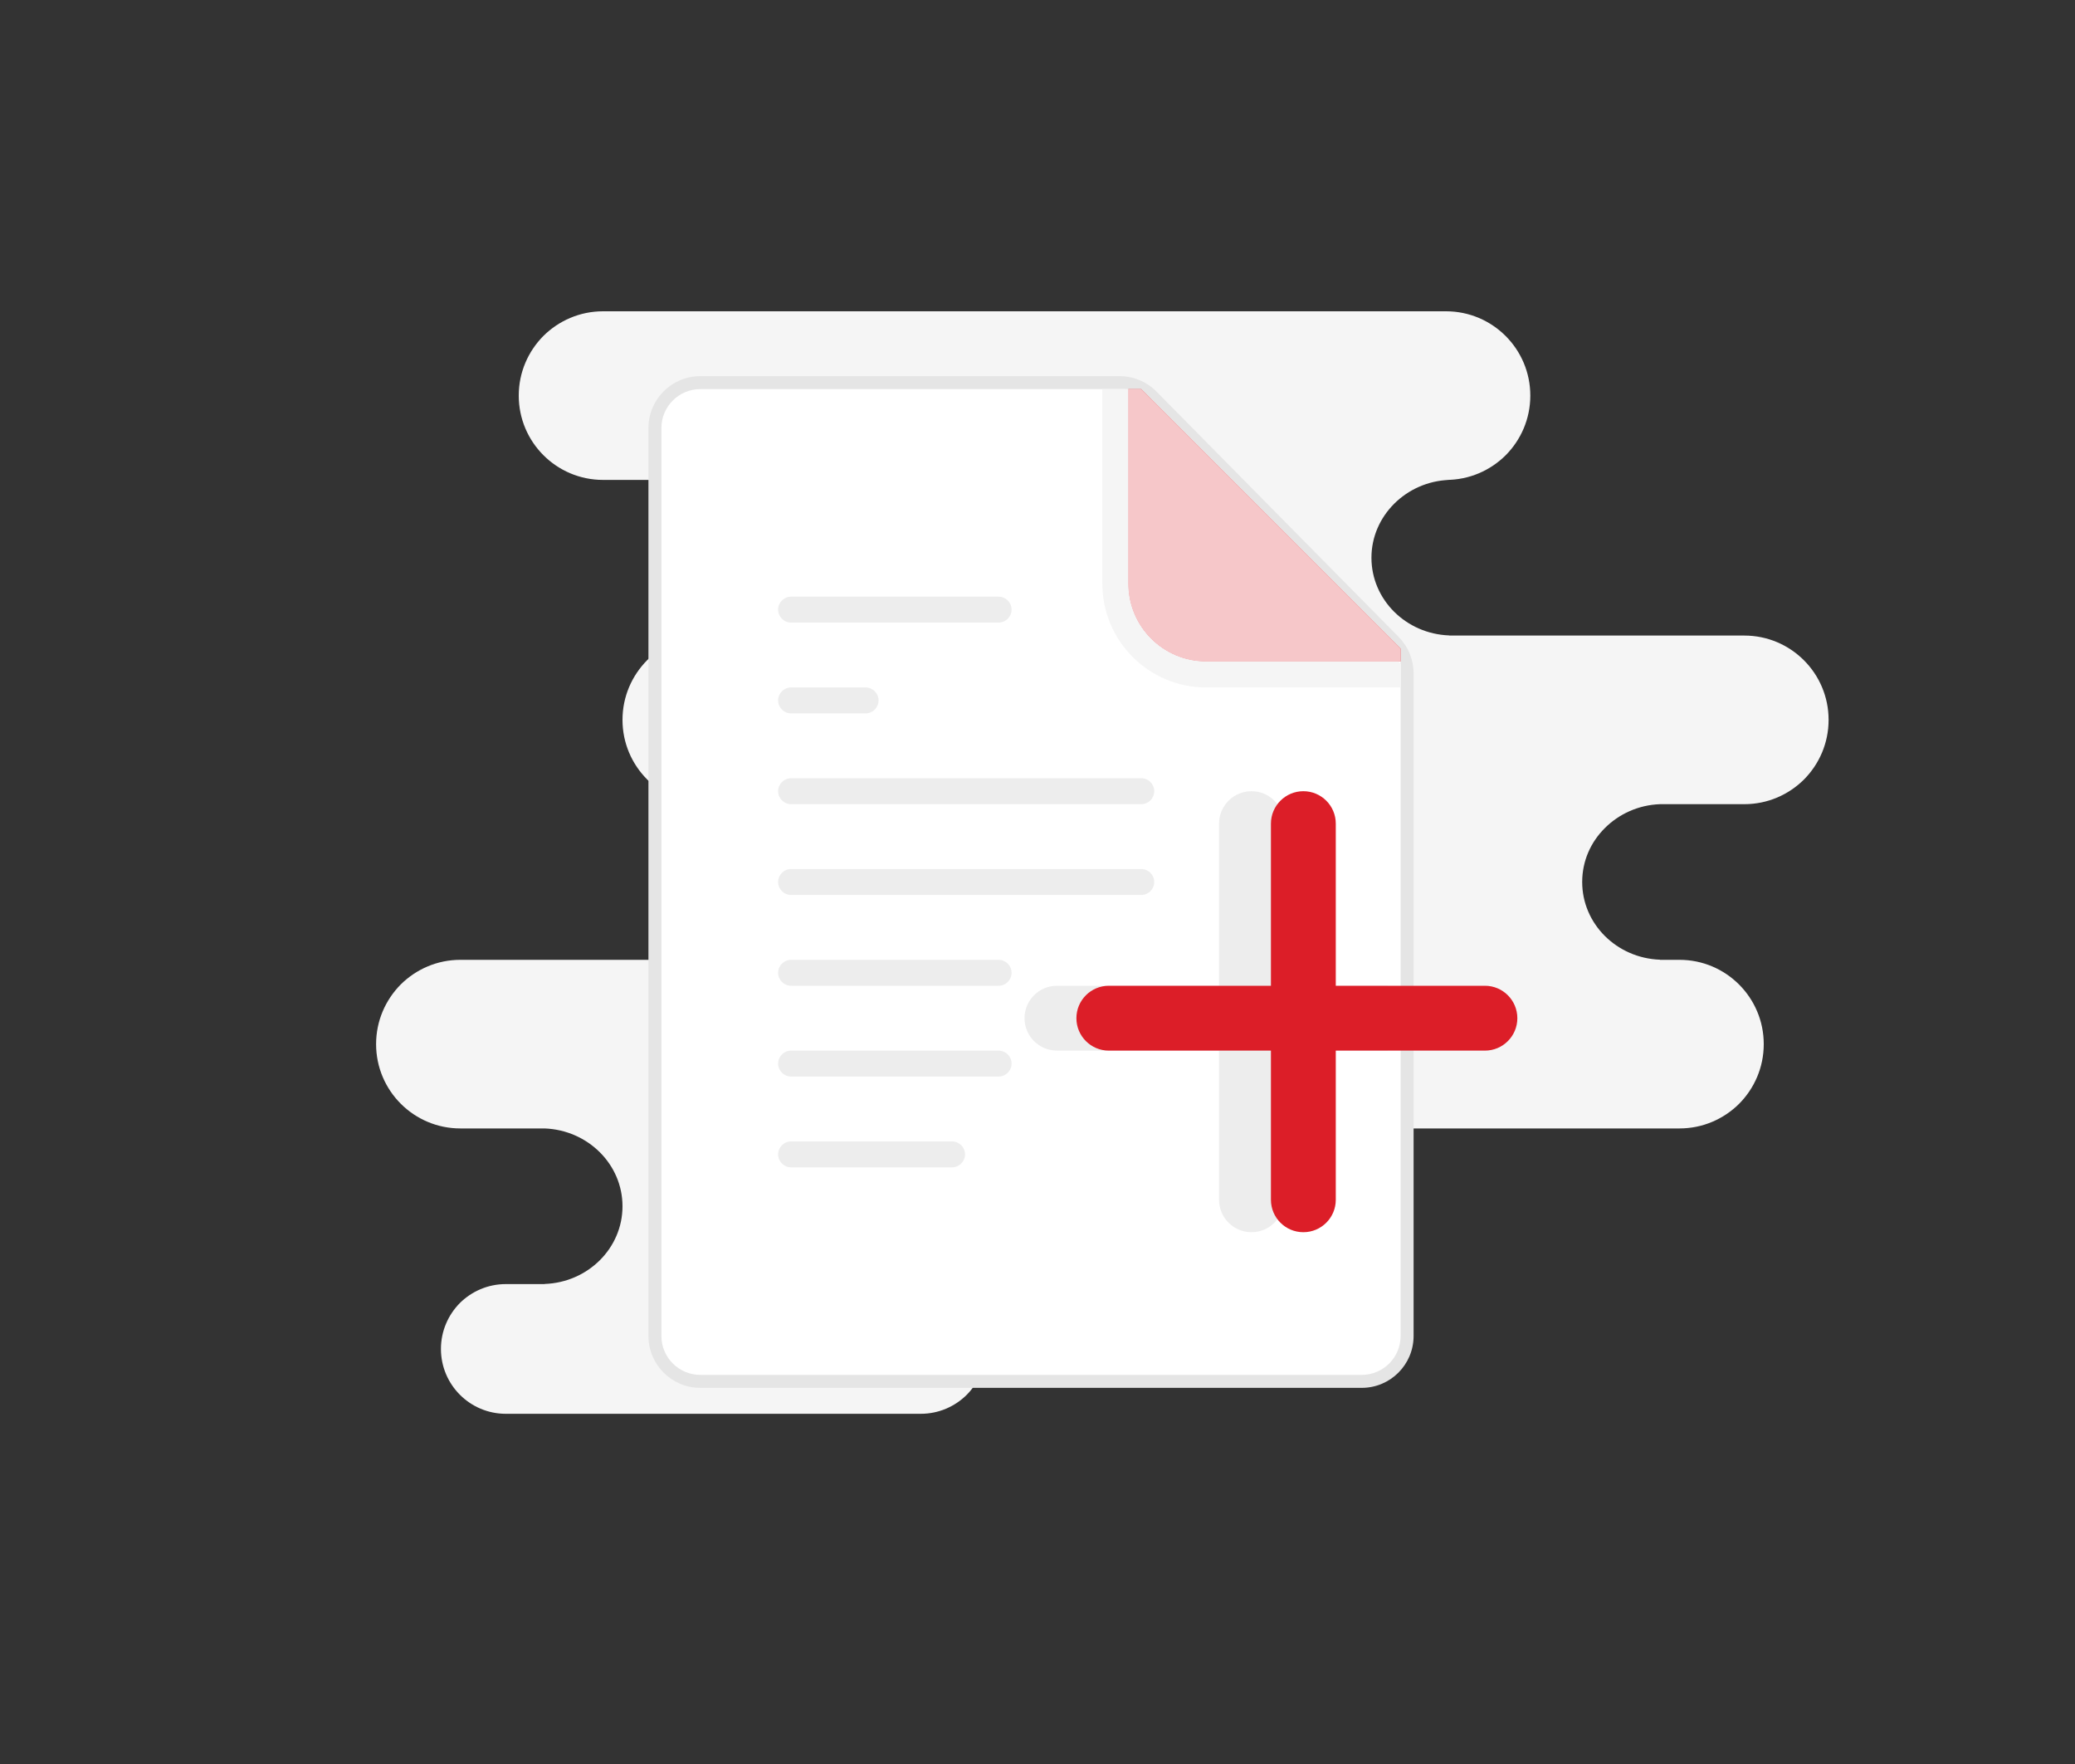 <svg width="160" height="136" viewBox="0 0 160 136" fill="none" xmlns="http://www.w3.org/2000/svg">
<rect x="0" y="0" width="160" height="136" fill="#333333" stroke="none"/>
<path d="M123.75 63.84C122.66 64.92 122 66.38 122 68C122 71.23 124.66 73.87 128 73.99V74H129.5C133.09 74 136 76.91 136 80.5C136 82.3 135.27 83.92 134.1 85.1C132.92 86.27 131.3 87 129.5 87H71C69.33 87.06 67.83 87.76 66.75 88.84C65.66 89.92 65 91.38 65 93C65 96.23 67.66 98.87 71 98.99V99C73.76 99 76 101.24 76 104C76 105.38 75.44 106.63 74.54 107.54C73.63 108.44 72.38 109 71 109H39C36.24 109 34 106.76 34 104C34 102.62 34.56 101.37 35.46 100.46C36.37 99.56 37.62 99 39 99H42V98.99C45.34 98.87 48 96.23 48 93C48 89.77 45.34 87.13 42 87H35.5C31.91 87 29 84.09 29 80.5C29 78.7 29.73 77.08 30.9 75.9C32.08 74.73 33.7 74 35.5 74H67V73.99C70.34 73.87 73 71.23 73 68C73 64.77 70.34 62.13 67 62H54.5C50.91 62 48 59.09 48 55.5C48 53.7 48.73 52.08 49.9 50.9C51.08 49.73 52.7 49 54.5 49H54V48.99C57.34 48.87 60 46.23 60 43C60 39.77 57.34 37.13 54 37H46.5C42.91 37 40 34.09 40 30.5C40 28.7 40.73 27.08 41.9 25.9C43.08 24.73 44.7 24 46.5 24H111.5C115.09 24 118 26.91 118 30.5C118 32.3 117.27 33.92 116.1 35.1C114.92 36.27 113.3 37 111.5 37H111.75C110.08 37.06 108.58 37.76 107.5 38.84C106.42 39.92 105.75 41.38 105.75 43C105.75 46.23 108.41 48.87 111.75 48.99V49H134.5C138.09 49 141 51.91 141 55.5C141 57.3 140.27 58.92 139.1 60.1C137.92 61.27 136.3 62 134.5 62H128C126.33 62.06 124.83 62.76 123.75 63.84Z" fill="#F5F5F5"/>
<path fill-rule="evenodd" clip-rule="evenodd" d="M89.175 30.19C88.423 29.428 87.398 29 86.328 29H54C51.791 29 50 30.791 50 33V103C50 105.209 51.791 107 54 107H105C107.209 107 109 105.209 109 103V51.914C109 50.863 108.586 49.853 107.847 49.104L89.175 30.19Z" fill="#E5E5E5"/>
<path fill-rule="evenodd" clip-rule="evenodd" d="M88.879 30.879C88.316 30.316 87.553 30 86.757 30H54C52.343 30 51 31.343 51 33V103C51 104.657 52.343 106 54 106H105C106.657 106 108 104.657 108 103V51.243C108 50.447 107.684 49.684 107.121 49.121L88.879 30.879Z" fill="white"/>
<path d="M61 53H66.744C67.296 53 67.744 53.448 67.744 54C67.744 54.552 67.296 55 66.744 55H61C60.448 55 60 54.552 60 54C60 53.448 60.448 53 61 53Z" fill="#EDEDED"/>
<path d="M61 60H88C88.552 60 89 60.448 89 61C89 61.552 88.552 62 88 62H61C60.448 62 60 61.552 60 61C60 60.448 60.448 60 61 60Z" fill="#EDEDED"/>
<path d="M61 67H88C88.552 67 89 67.448 89 68C89 68.552 88.552 69 88 69H61C60.448 69 60 68.552 60 68C60 67.448 60.448 67 61 67Z" fill="#EDEDED"/>
<path d="M61 74H77C77.552 74 78 74.448 78 75C78 75.552 77.552 76 77 76H61C60.448 76 60 75.552 60 75C60 74.448 60.448 74 61 74Z" fill="#EDEDED"/>
<path d="M61 81H77C77.552 81 78 81.448 78 82C78 82.552 77.552 83 77 83H61C60.448 83 60 82.552 60 82C60 81.448 60.448 81 61 81Z" fill="#EDEDED"/>
<path d="M61 88H73.41C73.963 88 74.41 88.448 74.41 89C74.41 89.552 73.963 90 73.41 90H61C60.448 90 60 89.552 60 89C60 88.448 60.448 88 61 88Z" fill="#EDEDED"/>
<path d="M61 46H77C77.552 46 78 46.448 78 47C78 47.552 77.552 48 77 48H61C60.448 48 60 47.552 60 47C60 46.448 60.448 46 61 46Z" fill="#EDEDED"/>
<path d="M88 30H87V45C87 48.314 89.686 51 93 51H108V50L88 30Z" fill="#DC1E28"/>
<path opacity="0.75" d="M88 30H87V45C87 48.314 89.686 51 93 51H108V50L88 30Z" fill="white"/>
<path d="M78.999 78.5C78.999 77.119 80.119 76 81.499 76H106.999V81H81.499C80.119 81 78.999 79.881 78.999 78.5Z" fill="#EDEDED"/>
<path d="M93.999 92.5V63.5C93.999 62.119 95.119 61 96.499 61C97.88 61 98.999 62.119 98.999 63.5V92.5C98.999 93.881 97.88 95 96.499 95C95.119 95 93.999 93.881 93.999 92.5Z" fill="#EDEDED"/>
<path d="M85.5 76H114.5C115.881 76 117 77.119 117 78.5C117 79.881 115.881 81 114.5 81H85.5C84.119 81 83 79.881 83 78.5C83 77.119 84.119 76 85.5 76Z" fill="#DC1E28"/>
<path d="M98 92.5V63.5C98 62.119 99.119 61 100.5 61C101.881 61 103 62.119 103 63.5V92.5C103 93.881 101.881 95 100.5 95C99.119 95 98 93.881 98 92.5Z" fill="#DC1E28"/>
<path fill-rule="evenodd" clip-rule="evenodd" d="M85 30V45C85 49.418 88.582 53 93 53H108V51.178L107.822 51H93C89.686 51 87 48.314 87 45V30H85Z" fill="#F5F5F5"/>
</svg>
